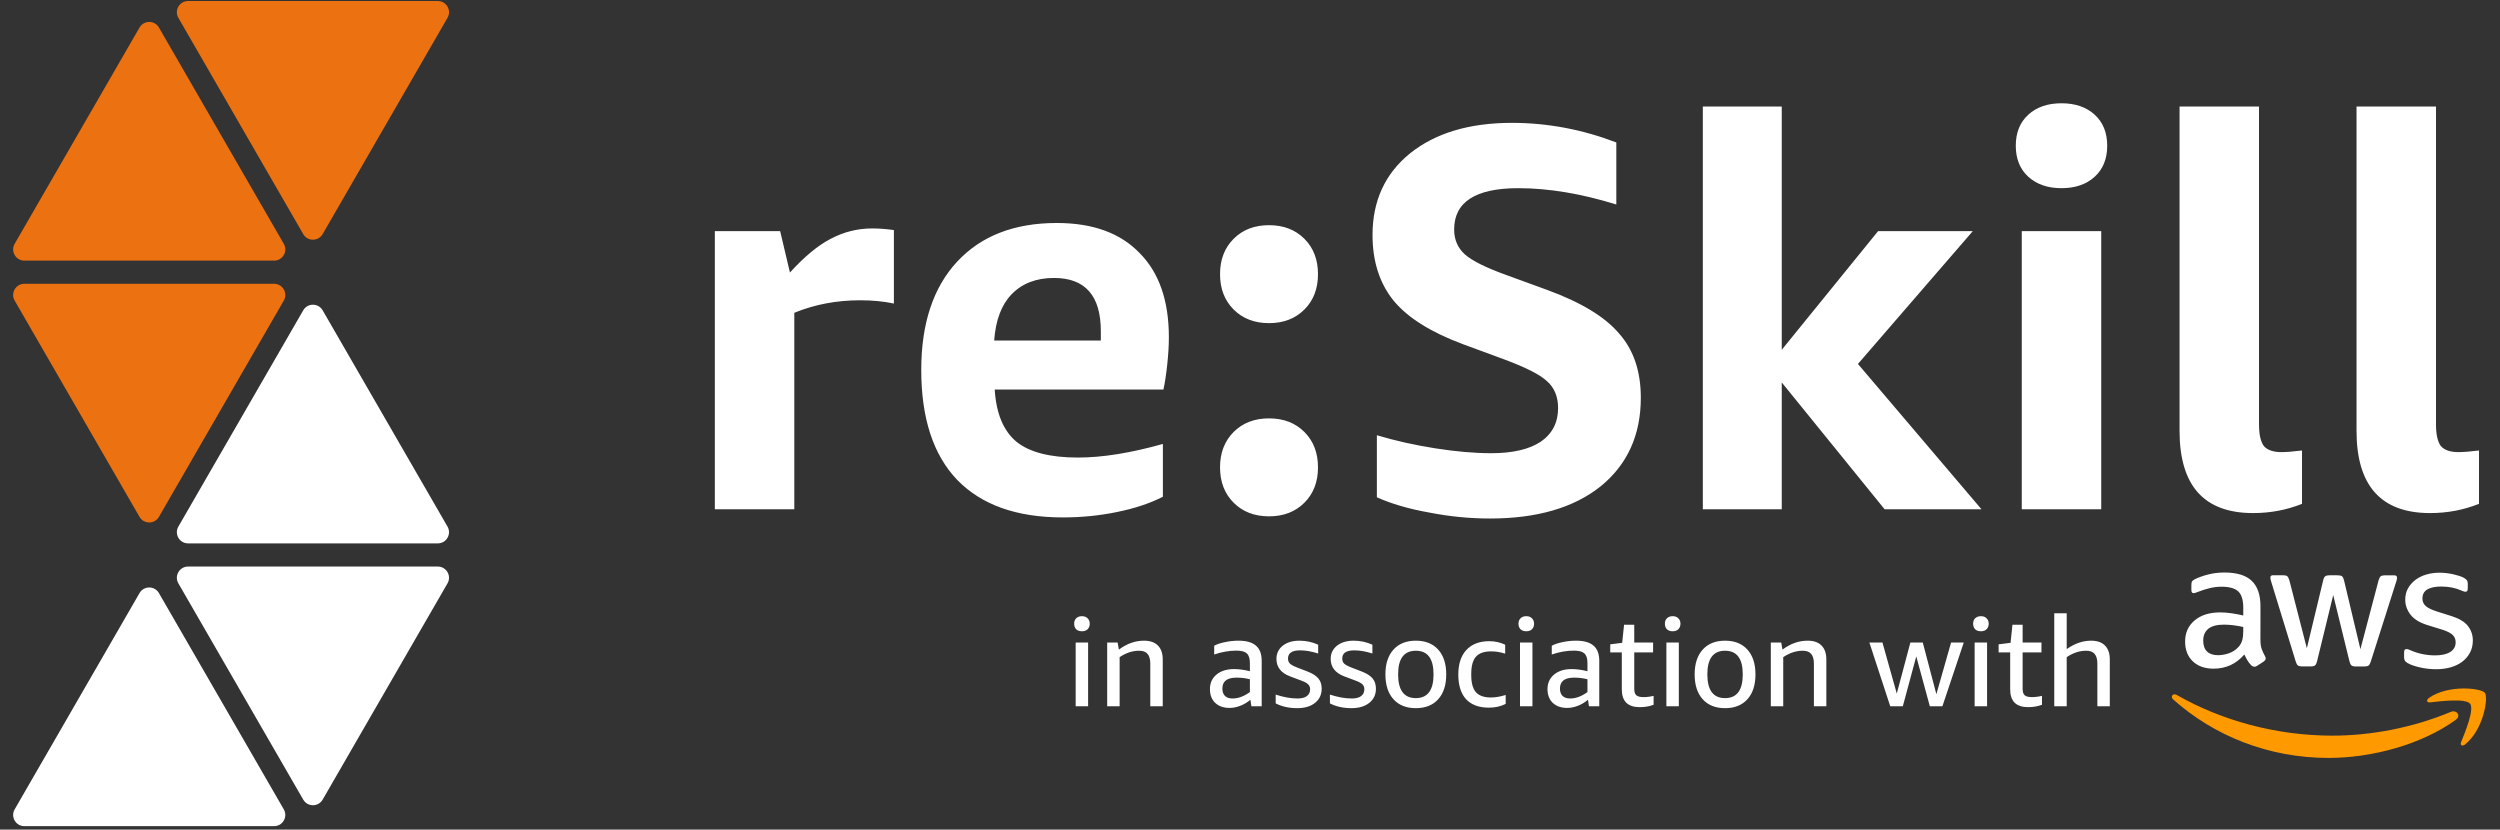 <svg width="223" height="74" viewBox="0 0 223 74" fill="none" xmlns="http://www.w3.org/2000/svg">
<rect x="0" y="0" width="223" height="74" fill="#333333" stroke="none"/>
<path d="M63.764 45.426V20.62H69.59L70.463 24.309C71.758 22.885 72.971 21.882 74.104 21.299C75.269 20.684 76.499 20.377 77.793 20.377C78.408 20.377 79.056 20.425 79.735 20.523V27.076C78.829 26.882 77.826 26.785 76.725 26.785C74.622 26.785 72.664 27.157 70.852 27.901V45.426H63.764ZM88.729 34.746C88.859 36.882 89.506 38.435 90.671 39.406C91.836 40.345 93.665 40.814 96.156 40.814C98.325 40.814 100.849 40.41 103.729 39.6V44.309C102.597 44.892 101.238 45.345 99.652 45.669C98.098 45.992 96.48 46.154 94.797 46.154C90.687 46.154 87.548 45.037 85.38 42.804C83.244 40.571 82.176 37.303 82.176 32.998C82.176 28.856 83.244 25.636 85.38 23.338C87.516 21.04 90.477 19.891 94.263 19.891C97.467 19.891 99.927 20.781 101.642 22.561C103.39 24.309 104.263 26.817 104.263 30.086C104.263 30.798 104.215 31.607 104.118 32.513C104.021 33.419 103.907 34.163 103.778 34.746H88.729ZM94.021 24.794C92.435 24.794 91.173 25.28 90.234 26.251C89.328 27.189 88.81 28.565 88.681 30.377H98.195V29.552C98.195 26.38 96.804 24.794 94.021 24.794ZM113.196 46.057C111.902 46.057 110.85 45.652 110.041 44.843C109.232 44.034 108.827 42.982 108.827 41.688C108.827 40.393 109.232 39.342 110.041 38.532C110.85 37.723 111.902 37.319 113.196 37.319C114.491 37.319 115.543 37.723 116.352 38.532C117.161 39.342 117.565 40.393 117.565 41.688C117.565 42.982 117.161 44.034 116.352 44.843C115.543 45.652 114.491 46.057 113.196 46.057ZM113.196 28.824C111.902 28.824 110.85 28.419 110.041 27.61C109.232 26.801 108.827 25.749 108.827 24.455C108.827 23.16 109.232 22.108 110.041 21.299C110.85 20.49 111.902 20.086 113.196 20.086C114.491 20.086 115.543 20.49 116.352 21.299C117.161 22.108 117.565 23.16 117.565 24.455C117.565 25.749 117.161 26.801 116.352 27.61C115.543 28.419 114.491 28.824 113.196 28.824ZM130.535 30.717C127.655 29.649 125.584 28.354 124.322 26.833C123.06 25.28 122.429 23.322 122.429 20.959C122.429 17.917 123.545 15.49 125.778 13.678C128.043 11.865 131.069 10.959 134.856 10.959C138.027 10.959 141.134 11.542 144.176 12.707V18.241C141.037 17.27 138.125 16.785 135.438 16.785C131.62 16.785 129.71 18.014 129.71 20.474C129.71 21.38 130.034 22.125 130.681 22.707C131.361 23.29 132.607 23.904 134.419 24.552L138.011 25.862C141.021 26.963 143.157 28.257 144.419 29.746C145.714 31.202 146.361 33.112 146.361 35.474C146.361 38.808 145.163 41.445 142.769 43.387C140.374 45.296 137.089 46.251 132.914 46.251C131.102 46.251 129.289 46.073 127.477 45.717C125.665 45.393 124.111 44.94 122.817 44.358V38.824C124.435 39.309 126.166 39.697 128.011 39.989C129.856 40.28 131.522 40.426 133.011 40.426C134.921 40.426 136.393 40.086 137.429 39.406C138.464 38.694 138.982 37.691 138.982 36.397C138.982 35.393 138.659 34.6 138.011 34.018C137.396 33.435 136.134 32.788 134.225 32.076L130.535 30.717ZM151.893 45.426V9.503H158.932V31.202L167.524 20.62H175.971L165.728 32.464L176.748 45.426H168.107L158.932 34.115V45.426H151.893ZM180.342 45.426V20.62H187.429V45.426H180.342ZM183.885 16.785C182.656 16.785 181.668 16.445 180.924 15.765C180.18 15.085 179.808 14.163 179.808 12.998C179.808 11.833 180.18 10.911 180.924 10.231C181.668 9.551 182.656 9.212 183.885 9.212C185.115 9.212 186.102 9.551 186.847 10.231C187.591 10.911 187.963 11.833 187.963 12.998C187.963 14.163 187.591 15.085 186.847 15.765C186.102 16.445 185.115 16.785 183.885 16.785ZM205.339 44.94C203.98 45.49 202.524 45.766 200.97 45.766C196.601 45.766 194.417 43.322 194.417 38.435V9.503H201.504V37.853C201.504 38.759 201.65 39.406 201.941 39.795C202.265 40.151 202.783 40.329 203.495 40.329C203.948 40.329 204.563 40.28 205.339 40.183V44.94ZM221.126 44.94C219.766 45.49 218.31 45.766 216.757 45.766C212.388 45.766 210.203 43.322 210.203 38.435V9.503H217.291V37.853C217.291 38.759 217.436 39.406 217.728 39.795C218.051 40.151 218.569 40.329 219.281 40.329C219.734 40.329 220.349 40.28 221.126 40.183V44.94Z" fill="white"/>
<path d="M95.95 63V57.317H97.059V63H95.95ZM96.51 56.309C96.293 56.309 96.121 56.249 95.994 56.129C95.875 56.002 95.815 55.838 95.815 55.636C95.815 55.434 95.875 55.274 95.994 55.154C96.121 55.027 96.293 54.964 96.51 54.964C96.727 54.964 96.895 55.027 97.014 55.154C97.141 55.274 97.205 55.434 97.205 55.636C97.205 55.838 97.141 56.002 97.014 56.129C96.895 56.249 96.727 56.309 96.51 56.309ZM102.606 63V59.2C102.606 58.804 102.524 58.513 102.359 58.326C102.203 58.139 101.952 58.046 101.608 58.046C101.018 58.046 100.439 58.236 99.871 58.617V63H98.761V57.317H99.692L99.804 57.945C100.514 57.414 101.261 57.149 102.046 57.149C102.591 57.149 103.006 57.295 103.29 57.586C103.574 57.87 103.716 58.285 103.716 58.831V63H102.606ZM111.624 63L111.535 62.417C111.266 62.649 110.967 62.828 110.638 62.955C110.317 63.082 109.995 63.146 109.674 63.146C109.144 63.146 108.718 62.996 108.396 62.697C108.083 62.391 107.926 61.984 107.926 61.476C107.926 60.93 108.12 60.497 108.508 60.175C108.897 59.847 109.42 59.682 110.078 59.682C110.511 59.682 110.982 59.746 111.49 59.873V59.133C111.49 58.73 111.396 58.446 111.21 58.281C111.03 58.117 110.72 58.035 110.279 58.035C109.644 58.035 108.987 58.151 108.307 58.382V57.598C108.576 57.456 108.904 57.347 109.293 57.273C109.682 57.19 110.074 57.149 110.47 57.149C111.18 57.149 111.703 57.299 112.039 57.598C112.375 57.889 112.543 58.337 112.543 58.943V63H111.624ZM109.943 62.305C110.451 62.305 110.967 62.114 111.49 61.733V60.59C111.101 60.493 110.705 60.444 110.302 60.444C109.457 60.444 109.035 60.77 109.035 61.42C109.035 61.704 109.114 61.924 109.271 62.081C109.428 62.23 109.652 62.305 109.943 62.305ZM116.863 61.476C116.863 61.296 116.803 61.151 116.683 61.038C116.571 60.926 116.362 60.814 116.056 60.702L115.103 60.344C114.273 60.037 113.859 59.514 113.859 58.775C113.859 58.289 114.045 57.897 114.419 57.598C114.8 57.299 115.297 57.149 115.91 57.149C116.5 57.149 117.057 57.269 117.58 57.508V58.292C116.997 58.106 116.459 58.012 115.966 58.012C115.249 58.012 114.89 58.255 114.89 58.741C114.89 58.935 114.95 59.088 115.069 59.2C115.189 59.312 115.424 59.436 115.775 59.57L116.65 59.907C117.09 60.078 117.408 60.284 117.602 60.523C117.797 60.755 117.894 61.057 117.894 61.431C117.894 61.961 117.696 62.383 117.3 62.697C116.904 63.011 116.377 63.168 115.719 63.168C114.98 63.168 114.337 63.026 113.791 62.742V61.958C114.494 62.189 115.144 62.305 115.742 62.305C116.108 62.305 116.384 62.234 116.571 62.092C116.765 61.95 116.863 61.745 116.863 61.476ZM121.7 61.476C121.7 61.296 121.641 61.151 121.521 61.038C121.409 60.926 121.2 60.814 120.893 60.702L119.941 60.344C119.111 60.037 118.697 59.514 118.697 58.775C118.697 58.289 118.883 57.897 119.257 57.598C119.638 57.299 120.135 57.149 120.748 57.149C121.338 57.149 121.895 57.269 122.418 57.508V58.292C121.835 58.106 121.297 58.012 120.804 58.012C120.086 58.012 119.728 58.255 119.728 58.741C119.728 58.935 119.788 59.088 119.907 59.2C120.027 59.312 120.262 59.436 120.613 59.57L121.488 59.907C121.928 60.078 122.246 60.284 122.44 60.523C122.635 60.755 122.732 61.057 122.732 61.431C122.732 61.961 122.534 62.383 122.138 62.697C121.742 63.011 121.215 63.168 120.557 63.168C119.817 63.168 119.175 63.026 118.629 62.742V61.958C119.332 62.189 119.982 62.305 120.58 62.305C120.946 62.305 121.222 62.234 121.409 62.092C121.603 61.95 121.7 61.745 121.7 61.476ZM126.292 63.168C125.44 63.168 124.775 62.903 124.297 62.372C123.819 61.842 123.579 61.102 123.579 60.153C123.579 59.212 123.819 58.476 124.297 57.945C124.775 57.414 125.44 57.149 126.292 57.149C127.144 57.149 127.809 57.414 128.287 57.945C128.765 58.476 129.004 59.212 129.004 60.153C129.004 61.102 128.765 61.842 128.287 62.372C127.809 62.903 127.144 63.168 126.292 63.168ZM126.292 62.272C127.345 62.272 127.872 61.565 127.872 60.153C127.872 58.748 127.345 58.046 126.292 58.046C125.238 58.046 124.712 58.748 124.712 60.153C124.712 61.565 125.238 62.272 126.292 62.272ZM134.307 62.787C133.873 63.011 133.373 63.123 132.805 63.123C131.923 63.123 131.247 62.873 130.776 62.372C130.313 61.864 130.081 61.132 130.081 60.175C130.081 59.227 130.32 58.494 130.799 57.979C131.284 57.456 131.968 57.194 132.85 57.194C133.35 57.194 133.821 57.299 134.262 57.508V58.304C133.836 58.169 133.418 58.102 133.007 58.102C132.379 58.102 131.927 58.263 131.65 58.584C131.374 58.898 131.236 59.402 131.236 60.097V60.243C131.236 60.923 131.374 61.423 131.65 61.745C131.934 62.059 132.379 62.215 132.984 62.215C133.388 62.215 133.829 62.141 134.307 61.991V62.787ZM135.584 63V57.317H136.693V63H135.584ZM136.144 56.309C135.928 56.309 135.756 56.249 135.629 56.129C135.509 56.002 135.449 55.838 135.449 55.636C135.449 55.434 135.509 55.274 135.629 55.154C135.756 55.027 135.928 54.964 136.144 54.964C136.361 54.964 136.529 55.027 136.649 55.154C136.776 55.274 136.839 55.434 136.839 55.636C136.839 55.838 136.776 56.002 136.649 56.129C136.529 56.249 136.361 56.309 136.144 56.309ZM141.736 63L141.646 62.417C141.377 62.649 141.078 62.828 140.75 62.955C140.428 63.082 140.107 63.146 139.786 63.146C139.255 63.146 138.829 62.996 138.508 62.697C138.194 62.391 138.037 61.984 138.037 61.476C138.037 60.93 138.231 60.497 138.62 60.175C139.008 59.847 139.532 59.682 140.189 59.682C140.622 59.682 141.093 59.746 141.601 59.873V59.133C141.601 58.73 141.508 58.446 141.321 58.281C141.142 58.117 140.832 58.035 140.391 58.035C139.756 58.035 139.098 58.151 138.418 58.382V57.598C138.687 57.456 139.016 57.347 139.405 57.273C139.793 57.19 140.185 57.149 140.581 57.149C141.291 57.149 141.814 57.299 142.151 57.598C142.487 57.889 142.655 58.337 142.655 58.943V63H141.736ZM140.055 62.305C140.563 62.305 141.078 62.114 141.601 61.733V60.59C141.213 60.493 140.817 60.444 140.413 60.444C139.569 60.444 139.147 60.77 139.147 61.42C139.147 61.704 139.225 61.924 139.382 62.081C139.539 62.23 139.763 62.305 140.055 62.305ZM147.501 62.865C147.135 63.008 146.72 63.078 146.257 63.078C145.196 63.078 144.665 62.548 144.665 61.487V58.192H143.634V57.474L144.699 57.34L144.867 55.726H145.775V57.317H147.456V58.192H145.775V61.431C145.775 61.707 145.834 61.902 145.954 62.014C146.081 62.126 146.294 62.182 146.593 62.182C146.899 62.182 147.202 62.144 147.501 62.07V62.865ZM148.642 63V57.317H149.752V63H148.642ZM149.202 56.309C148.986 56.309 148.814 56.249 148.687 56.129C148.567 56.002 148.507 55.838 148.507 55.636C148.507 55.434 148.567 55.274 148.687 55.154C148.814 55.027 148.986 54.964 149.202 54.964C149.419 54.964 149.587 55.027 149.707 55.154C149.834 55.274 149.897 55.434 149.897 55.636C149.897 55.838 149.834 56.002 149.707 56.129C149.587 56.249 149.419 56.309 149.202 56.309ZM153.875 63.168C153.023 63.168 152.358 62.903 151.88 62.372C151.402 61.842 151.163 61.102 151.163 60.153C151.163 59.212 151.402 58.476 151.88 57.945C152.358 57.414 153.023 57.149 153.875 57.149C154.727 57.149 155.392 57.414 155.87 57.945C156.348 58.476 156.587 59.212 156.587 60.153C156.587 61.102 156.348 61.842 155.87 62.372C155.392 62.903 154.727 63.168 153.875 63.168ZM153.875 62.272C154.929 62.272 155.455 61.565 155.455 60.153C155.455 58.748 154.929 58.046 153.875 58.046C152.821 58.046 152.295 58.748 152.295 60.153C152.295 61.565 152.821 62.272 153.875 62.272ZM161.8 63V59.2C161.8 58.804 161.718 58.513 161.554 58.326C161.397 58.139 161.146 58.046 160.803 58.046C160.212 58.046 159.633 58.236 159.065 58.617V63H157.956V57.317H158.886L158.998 57.945C159.708 57.414 160.455 57.149 161.24 57.149C161.785 57.149 162.2 57.295 162.484 57.586C162.768 57.87 162.91 58.285 162.91 58.831V63H161.8ZM172.141 63L170.931 58.55L169.731 63H168.61L166.75 57.317H167.916L169.193 61.868L170.404 57.317H171.513L172.724 61.924L174.035 57.317H175.167L173.262 63H172.141ZM176.137 63V57.317H177.247V63H176.137ZM176.698 56.309C176.481 56.309 176.309 56.249 176.182 56.129C176.063 56.002 176.003 55.838 176.003 55.636C176.003 55.434 176.063 55.274 176.182 55.154C176.309 55.027 176.481 54.964 176.698 54.964C176.915 54.964 177.083 55.027 177.202 55.154C177.329 55.274 177.393 55.434 177.393 55.636C177.393 55.838 177.329 56.002 177.202 56.129C177.083 56.249 176.915 56.309 176.698 56.309ZM182.144 62.865C181.778 63.008 181.363 63.078 180.9 63.078C179.839 63.078 179.308 62.548 179.308 61.487V58.192H178.277V57.474L179.342 57.34L179.51 55.726H180.418V57.317H182.099V58.192H180.418V61.431C180.418 61.707 180.478 61.902 180.597 62.014C180.724 62.126 180.937 62.182 181.236 62.182C181.542 62.182 181.845 62.144 182.144 62.07V62.865ZM187.085 63V59.2C187.085 58.804 187.002 58.513 186.838 58.326C186.681 58.139 186.431 58.046 186.087 58.046C185.497 58.046 184.918 58.236 184.35 58.617V63H183.24V54.706H184.35V57.9C185.06 57.4 185.784 57.149 186.524 57.149C187.07 57.149 187.484 57.295 187.768 57.586C188.052 57.87 188.194 58.285 188.194 58.831V63H187.085Z" fill="white"/>
<path d="M217.298 59.694C216.809 59.694 216.33 59.64 215.863 59.533C215.396 59.426 215.037 59.302 214.787 59.163C214.635 59.078 214.54 58.992 214.502 58.906C214.464 58.821 214.445 58.736 214.445 58.65L214.446 58.185C214.446 57.992 214.517 57.896 214.658 57.896C214.712 57.896 214.769 57.907 214.829 57.928C214.889 57.95 214.967 57.982 215.065 58.025C215.38 58.164 215.723 58.271 216.092 58.346C216.462 58.422 216.831 58.459 217.201 58.46C217.788 58.46 218.242 58.359 218.563 58.156C218.883 57.953 219.044 57.665 219.044 57.291C219.045 57.034 218.961 56.82 218.792 56.649C218.624 56.478 218.312 56.317 217.855 56.167L216.502 55.749C215.818 55.535 215.32 55.225 215.011 54.818C214.702 54.412 214.547 53.968 214.548 53.487C214.548 53.102 214.632 52.763 214.801 52.468C214.97 52.175 215.193 51.924 215.47 51.715C215.748 51.507 216.071 51.35 216.441 51.243C216.81 51.137 217.202 51.084 217.615 51.084C217.822 51.084 218.031 51.098 218.243 51.124C218.455 51.152 218.656 51.187 218.846 51.229C219.036 51.272 219.213 51.321 219.376 51.374C219.539 51.428 219.669 51.481 219.767 51.535C219.897 51.61 219.989 51.685 220.044 51.759C220.098 51.834 220.126 51.936 220.125 52.064L220.125 52.497C220.125 52.69 220.054 52.786 219.913 52.786C219.837 52.785 219.717 52.748 219.554 52.673C219.022 52.438 218.424 52.319 217.761 52.319C217.228 52.318 216.815 52.404 216.521 52.574C216.228 52.745 216.081 53.018 216.08 53.392C216.08 53.648 216.172 53.865 216.357 54.041C216.541 54.218 216.884 54.387 217.384 54.547L218.704 54.965C219.378 55.18 219.859 55.474 220.146 55.848C220.434 56.223 220.578 56.651 220.577 57.132C220.577 57.527 220.495 57.883 220.332 58.198C220.169 58.513 219.943 58.783 219.654 59.007C219.366 59.231 219.021 59.402 218.619 59.519C218.216 59.636 217.776 59.695 217.298 59.694ZM205.33 59.444C205.167 59.444 205.047 59.414 204.971 59.355C204.895 59.297 204.83 59.176 204.775 58.994L202.597 51.905C202.542 51.723 202.516 51.6 202.516 51.536C202.516 51.387 202.592 51.312 202.744 51.312L203.657 51.313C203.831 51.313 203.953 51.343 204.024 51.401C204.094 51.46 204.157 51.581 204.211 51.762L205.771 57.825L207.228 51.765C207.271 51.583 207.331 51.463 207.407 51.404C207.483 51.346 207.609 51.316 207.783 51.316L208.533 51.317C208.706 51.317 208.831 51.347 208.908 51.405C208.983 51.464 209.043 51.584 209.087 51.766L210.549 57.909L212.168 51.769C212.223 51.587 212.285 51.467 212.356 51.408C212.427 51.35 212.549 51.32 212.723 51.32L213.587 51.321C213.74 51.321 213.816 51.396 213.816 51.546C213.815 51.589 213.81 51.637 213.799 51.69C213.788 51.744 213.766 51.818 213.733 51.914L211.477 59C211.422 59.182 211.357 59.302 211.281 59.361C211.205 59.419 211.085 59.449 210.923 59.448L210.123 59.448C209.95 59.448 209.824 59.415 209.749 59.351C209.672 59.287 209.613 59.164 209.569 58.982L208.123 53.08L206.683 58.98C206.64 59.162 206.58 59.284 206.504 59.349C206.427 59.413 206.302 59.445 206.128 59.444L205.33 59.444ZM197.846 58.443C198.15 58.444 198.471 58.388 198.808 58.276C199.145 58.164 199.439 57.969 199.689 57.691C199.842 57.52 199.948 57.325 200.008 57.106C200.068 56.887 200.098 56.623 200.098 56.313L200.099 55.928C199.827 55.863 199.541 55.812 199.242 55.775C198.943 55.737 198.653 55.718 198.37 55.718C197.751 55.717 197.289 55.84 196.984 56.085C196.679 56.331 196.527 56.684 196.527 57.143C196.526 57.571 196.64 57.895 196.868 58.114C197.096 58.333 197.422 58.443 197.846 58.443ZM201.63 57.051C201.63 57.394 201.665 57.666 201.736 57.869C201.806 58.073 201.906 58.292 202.037 58.527C202.08 58.602 202.102 58.671 202.102 58.736C202.102 58.832 202.042 58.923 201.922 59.008L201.335 59.392C201.248 59.446 201.166 59.472 201.09 59.472C200.992 59.472 200.9 59.429 200.813 59.344C200.683 59.215 200.571 59.074 200.479 58.918C200.387 58.764 200.292 58.584 200.194 58.381C199.465 59.225 198.552 59.646 197.454 59.645C196.671 59.645 196.052 59.425 195.595 58.987C195.139 58.548 194.912 57.96 194.912 57.222C194.913 56.442 195.196 55.814 195.762 55.339C196.327 54.864 197.088 54.626 198.045 54.627C198.36 54.627 198.689 54.652 199.031 54.7C199.374 54.748 199.73 54.816 200.099 54.901L200.1 54.228C200.101 53.533 199.954 53.044 199.661 52.761C199.368 52.477 198.862 52.335 198.145 52.334C197.819 52.334 197.485 52.374 197.142 52.454C196.8 52.534 196.465 52.637 196.139 52.766C195.987 52.83 195.878 52.87 195.813 52.885C195.748 52.901 195.699 52.91 195.666 52.91C195.536 52.909 195.47 52.813 195.47 52.62L195.471 52.172C195.471 52.022 195.493 51.915 195.537 51.851C195.58 51.787 195.667 51.723 195.797 51.659C196.124 51.499 196.515 51.36 196.972 51.243C197.429 51.126 197.912 51.067 198.423 51.068C199.532 51.069 200.344 51.318 200.86 51.815C201.376 52.313 201.634 53.064 201.633 54.069L201.63 57.051Z" fill="white"/>
<path fill-rule="evenodd" clip-rule="evenodd" d="M219.056 64.207C215.986 66.43 211.537 67.61 207.707 67.607C202.34 67.603 197.508 65.647 193.853 62.396C193.566 62.141 193.823 61.793 194.168 61.991C198.112 64.252 202.991 65.616 208.031 65.621C211.432 65.624 215.17 64.933 218.61 63.501C219.129 63.285 219.563 63.838 219.056 64.207Z" fill="#FF9900"/>
<path fill-rule="evenodd" clip-rule="evenodd" d="M220.334 62.774C219.941 62.28 217.74 62.538 216.751 62.653C216.451 62.689 216.405 62.431 216.675 62.245C218.433 61.034 221.309 61.386 221.644 61.792C221.98 62.202 221.552 65.039 219.905 66.391C219.652 66.599 219.412 66.488 219.524 66.213C219.895 65.304 220.726 63.269 220.334 62.774Z" fill="#FF9900"/>
<path fill-rule="evenodd" clip-rule="evenodd" d="M39.051 0.092C39.821 0.092 40.302 0.925 39.917 1.592L28.78 20.881C28.395 21.548 27.433 21.548 27.048 20.881L15.911 1.592C15.526 0.925 16.007 0.092 16.777 0.092H39.051Z" fill="#EC7211"/>
<path fill-rule="evenodd" clip-rule="evenodd" d="M2.174 23.248C1.405 23.248 0.924 22.415 1.308 21.748L12.445 2.458C12.83 1.792 13.793 1.792 14.177 2.458L25.314 21.748C25.699 22.415 25.218 23.248 24.448 23.248H2.174Z" fill="#EC7211"/>
<path fill-rule="evenodd" clip-rule="evenodd" d="M39.051 50.536C39.821 50.536 40.302 51.37 39.917 52.036L28.78 71.326C28.395 71.993 27.433 71.993 27.048 71.326L15.911 52.036C15.526 51.37 16.007 50.536 16.777 50.536H39.051Z" fill="white"/>
<path fill-rule="evenodd" clip-rule="evenodd" d="M2.174 73.694C1.405 73.694 0.924 72.86 1.308 72.194L12.445 52.904C12.83 52.237 13.793 52.237 14.177 52.904L25.314 72.194C25.699 72.86 25.218 73.694 24.448 73.694H2.174Z" fill="white"/>
<path fill-rule="evenodd" clip-rule="evenodd" d="M39.051 48.47C39.821 48.47 40.302 47.637 39.917 46.97L28.78 27.681C28.395 27.014 27.433 27.014 27.048 27.681L15.911 46.97C15.526 47.637 16.007 48.47 16.777 48.47H39.051Z" fill="white"/>
<path fill-rule="evenodd" clip-rule="evenodd" d="M2.174 25.314C1.405 25.314 0.924 26.147 1.308 26.814L12.445 46.104C12.83 46.77 13.793 46.77 14.177 46.104L25.314 26.814C25.699 26.147 25.218 25.314 24.448 25.314H2.174Z" fill="#EC7211"/>
</svg>
